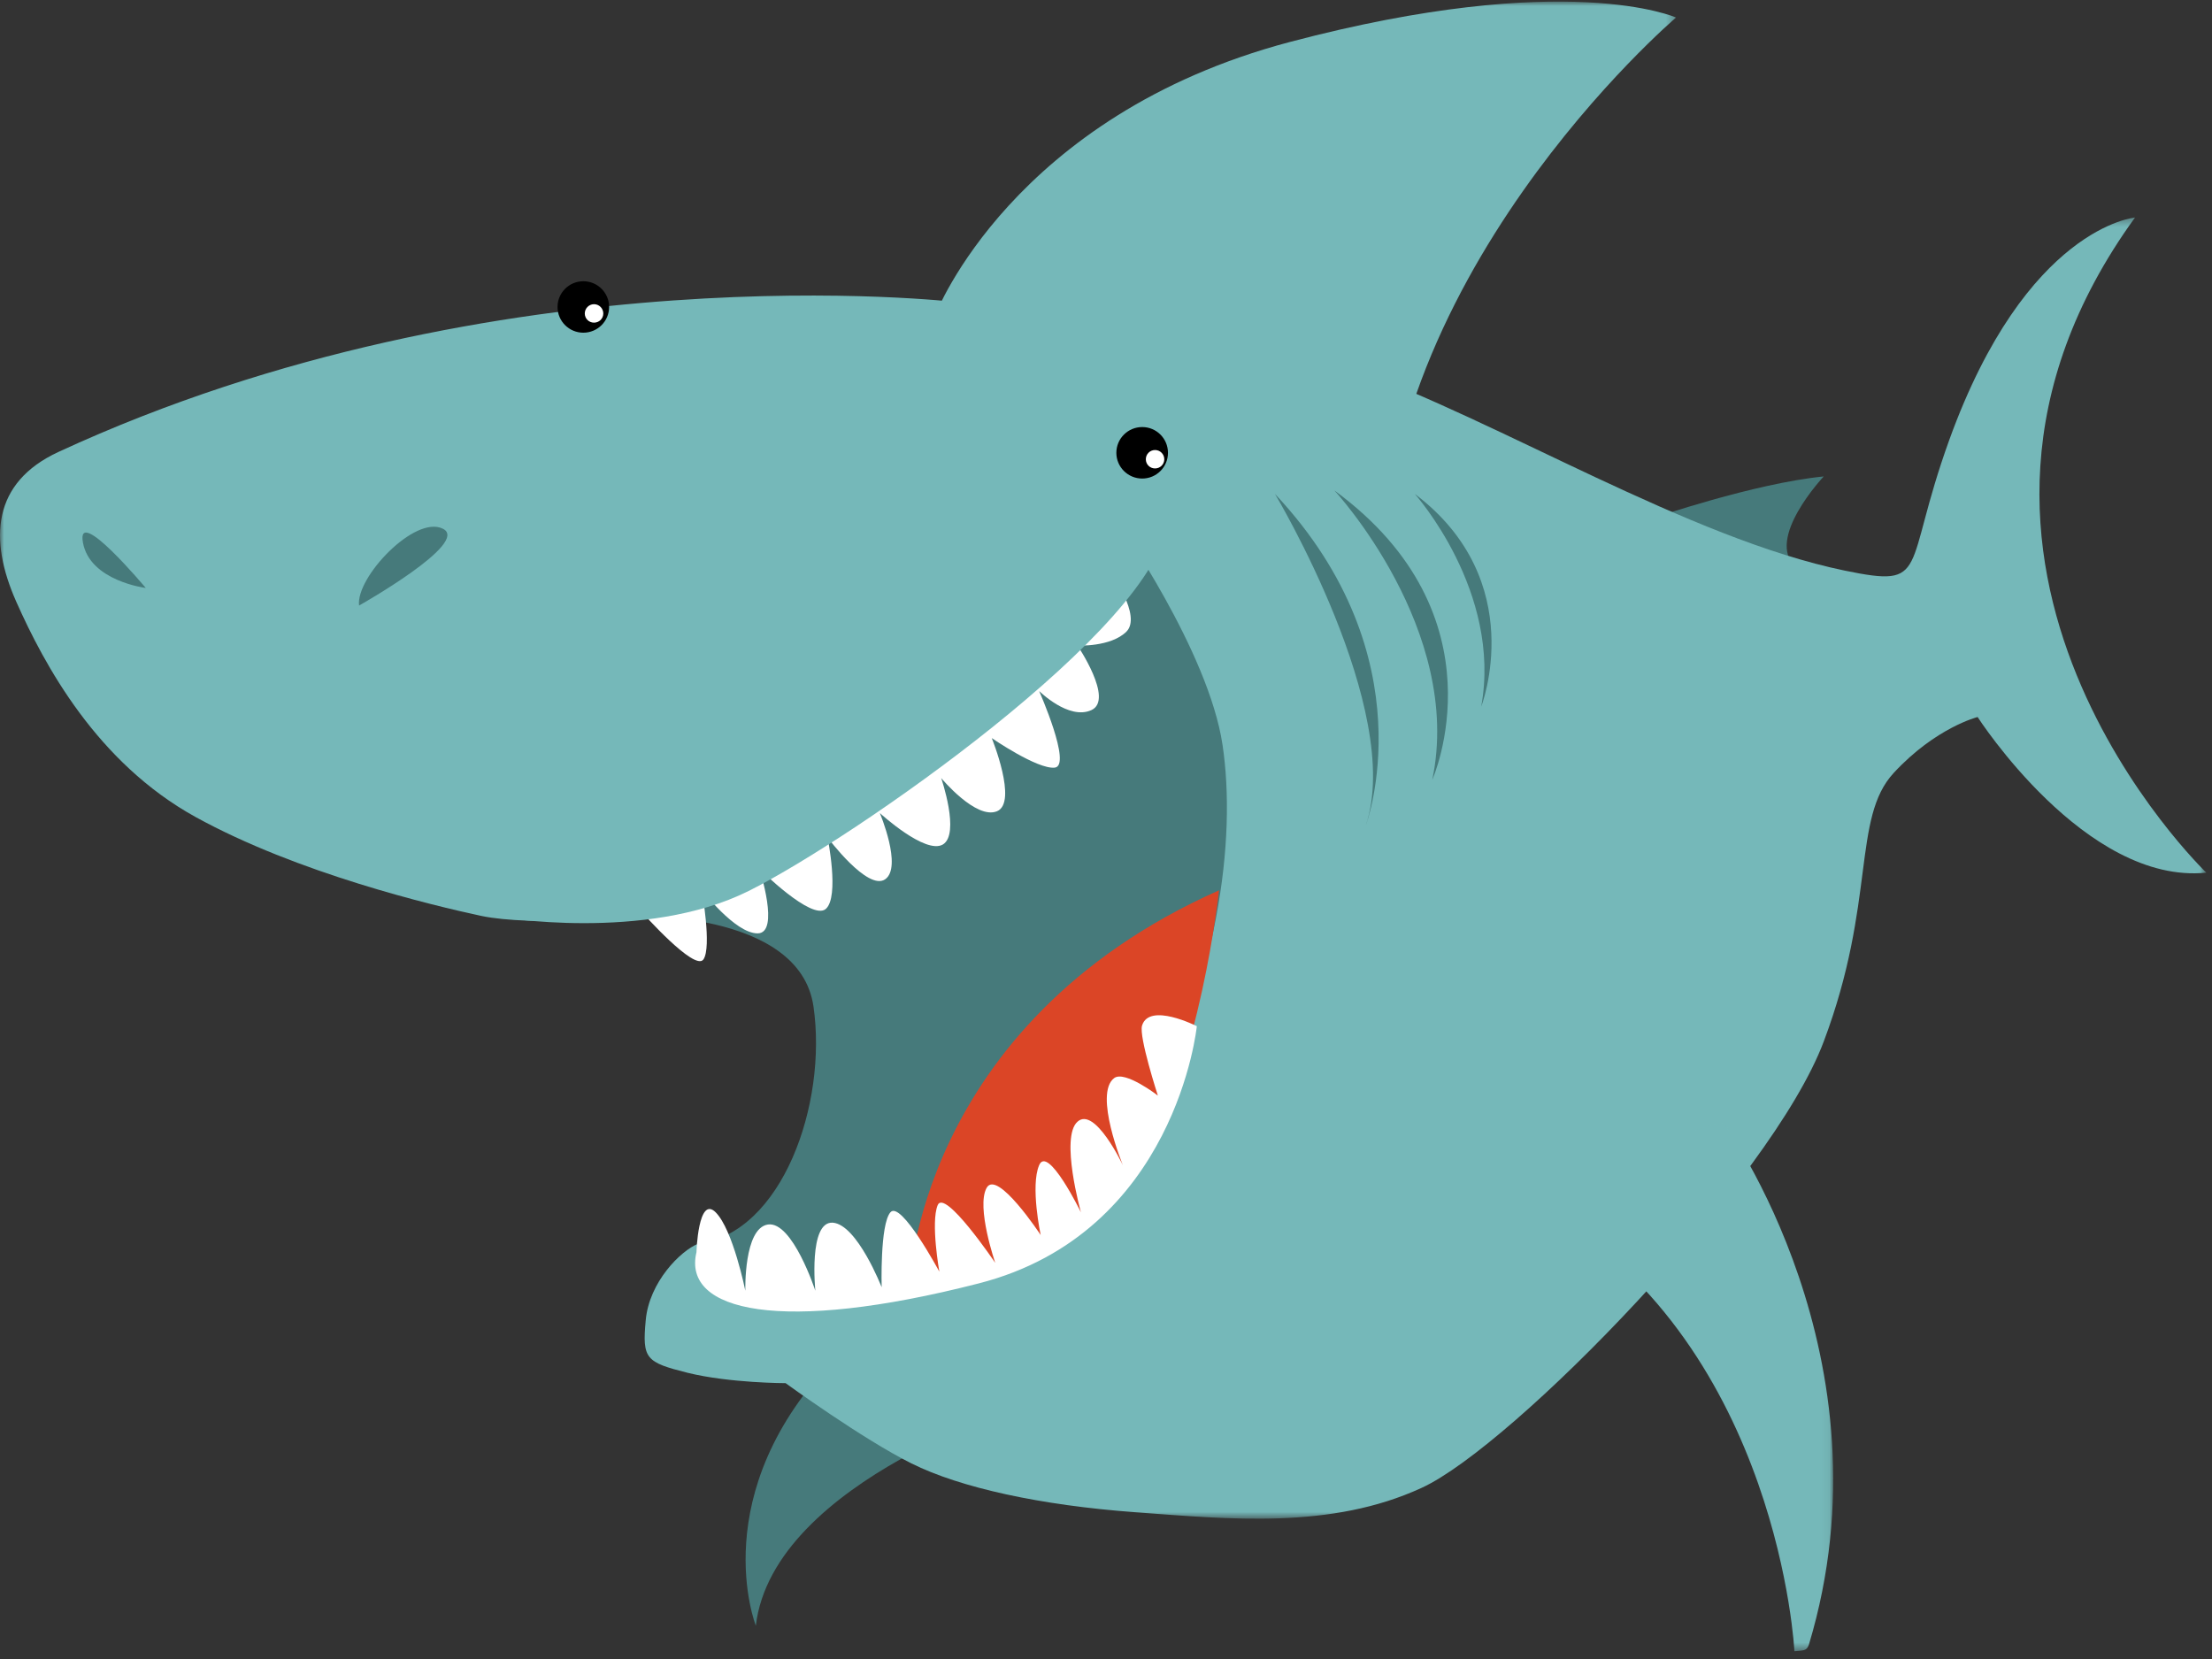 <?xml version="1.0" encoding="UTF-8"?>
<svg width="272px" height="204px" viewBox="0 0 272 204" version="1.1" xmlns="http://www.w3.org/2000/svg" xmlns:xlink="http://www.w3.org/1999/xlink">
    <rect x="0" y="0" width="272" height="204" fill="#333333" stroke="none"/>
    <!-- Generator: Sketch 48.2 (47327) - http://www.bohemiancoding.com/sketch -->
    <title>shark</title>
    <desc>Created with Sketch.</desc>
    <defs>
        <polygon id="path-1" points="5.199 4.956 96.735 4.956 96.735 80.211 5.199 80.211"></polygon>
        <polygon id="path-3" points="0.001 0.337 271.303 0.337 271.303 160.338 0.001 160.338"></polygon>
        <polygon id="path-5" points="2.977 2.619 37.947 2.619 37.947 67.537 2.977 67.537"></polygon>
    </defs>
    <g id="Desktop" stroke="none" stroke-width="1" fill="none" fill-rule="evenodd" transform="translate(-202, -2427)">
        <g id="history" transform="translate(1, 2342)">
            <g id="shark" transform="translate(201, 80)">
                <path d="M126.945,177.449 C126.945,177.449 95.086,186.899 92.94,204.9 C92.94,204.9 86.488,188.608 102.829,171.885 L126.945,177.449 Z" id="Fill-1" fill="#467A7B"></path>
                <path d="M203.197,68.735 C203.197,68.735 215.67,64.438 224.257,63.586 C224.257,63.586 216.971,71.306 220.825,74.74 C224.694,78.164 203.197,68.735 203.197,68.735" id="Fill-3" fill="#467A7B"></path>
                <g id="Group-7" transform="translate(109.358, 0.239)">
                    <mask id="mask-2" fill="white">
                        <use xlink:href="#path-1"></use>
                    </mask>
                    <g id="Clip-6"></g>
                    <path d="M5.697,43.383 C5.697,43.383 15.133,18.955 49.258,9.921 C83.368,0.908 96.735,6.918 96.735,6.918 C96.735,6.918 58.496,39.497 60.658,80.211 C60.658,80.211 -0.927,70.148 5.697,43.383" id="Fill-5" fill="#75B8B9" mask="url(#mask-2)"></path>
                </g>
                <g id="Group-10" transform="translate(0, 31.41)">
                    <mask id="mask-4" fill="white">
                        <use xlink:href="#path-3"></use>
                    </mask>
                    <g id="Clip-9"></g>
                    <path d="M7.182,29.164 C-0.936,32.926 -1.415,39.897 2.011,47.607 C5.459,55.343 11.89,67.349 24.049,74.055 C36.584,80.96 53.175,84.929 59.19,86.217 C65.215,87.485 79.401,86.643 82.41,85.786 C84.061,85.308 105.407,87.708 107.766,97.361 C109.714,105.304 96.138,119.679 95.955,121.793 C95.518,126.526 88.003,125.659 85.847,126.526 C83.702,127.378 79.817,131.238 79.401,135.95 C78.963,140.678 79.401,141.104 84.556,142.397 C89.727,143.67 96.601,143.67 96.601,143.67 C96.601,143.67 106.053,150.543 112.078,153.541 C118.093,156.538 127.966,158.689 139.579,159.541 C151.187,160.393 163.659,161.687 174.829,156.538 C186.015,151.395 217.822,118.806 224.259,101.657 C230.721,84.503 227.706,74.201 232.862,68.632 C238.022,63.052 243.178,61.759 243.178,61.759 C243.178,61.759 256.441,82.414 271.304,80.897 C271.304,80.897 231.69,42.895 262.534,0.337 C262.534,0.337 249.167,1.48 239.689,27.699 C233.903,43.737 237.403,45.929 226.852,43.757 C207.678,39.799 184.291,25.32 166.242,18.873 C148.182,12.462 120.238,10.316 117.666,10.742 C117.666,10.742 61.523,4.046 7.182,29.164" id="Fill-8" fill="#75B8B9" mask="url(#mask-4)"></path>
                </g>
                <g id="Group-13" transform="translate(187.472, 140.507)">
                    <mask id="mask-6" fill="white">
                        <use xlink:href="#path-5"></use>
                    </mask>
                    <g id="Clip-12"></g>
                    <path d="M2.977,13.425 C2.977,13.425 19.787,2.619 24.525,2.619 C24.525,2.619 45.548,31.509 34.972,66.685 C34.696,67.558 34.248,67.418 33.18,67.537 C33.18,67.537 31.347,30.569 2.977,13.425" id="Fill-11" fill="#75B8B9" mask="url(#mask-6)"></path>
                </g>
                <path d="M77.24,117.627 C77.24,117.627 98.31,116.765 100.033,128.776 C101.757,140.771 96.164,156.642 85.848,157.936 C85.848,157.936 83.702,163.515 93.586,163.941 C103.476,164.367 130.128,163.515 139.996,144.631 C149.901,125.768 152.052,108.177 150.333,96.613 C148.609,85.033 137.424,69.162 137.424,69.162 C137.424,69.162 139.996,98.753 77.24,117.627" id="Fill-14" fill="#467A7B"></path>
                <path d="M78.964,117.196 C78.964,117.196 85.411,124.474 86.489,122.988 C87.562,121.476 86.281,114.396 86.281,114.396 C86.281,114.396 90.363,119.772 93.155,119.772 C95.956,119.772 93.379,111.834 93.379,111.834 C93.379,111.834 99.826,118.266 101.549,116.765 C103.252,115.253 101.758,107.974 101.758,107.974 C101.758,107.974 106.7,114.619 108.85,113.118 C110.991,111.616 108.189,104.977 108.189,104.977 C108.189,104.977 113.787,110.115 115.943,108.842 C118.094,107.548 115.735,100.675 115.735,100.675 C115.735,100.675 120.015,105.829 122.603,104.753 C125.181,103.683 121.952,95.761 121.952,95.761 C121.952,95.761 127.551,99.615 129.691,99.392 C131.852,99.179 127.774,89.963 127.774,89.963 C127.774,89.963 131.415,93.599 134.211,92.316 C137.007,91.023 132.492,84.378 132.492,84.378 C132.492,84.378 136.57,84.591 138.512,82.669 C140.434,80.736 136.57,75.375 136.57,75.375 C136.57,75.375 95.732,114.193 78.964,117.196" id="Fill-16" fill="#FFFFFF"></path>
                <path d="M111.786,163.363 C111.786,163.363 112.64,131.065 149.9,114.477 C149.9,114.477 147.603,136.203 140.146,147.918 C132.71,159.649 114.931,165.659 111.786,163.363" id="Fill-18" fill="#DB4526"></path>
                <path d="M85.636,159.005 C85.636,159.005 85.85,151.929 88,154.07 C90.141,156.215 91.651,163.717 91.651,163.717 C91.651,163.717 91.437,156.013 94.437,155.571 C97.457,155.145 100.259,163.717 100.259,163.717 C100.259,163.717 99.389,155.145 102.404,155.348 C105.409,155.571 108.414,163.291 108.414,163.291 C108.414,163.291 108.19,155.571 109.492,154.07 C110.783,152.573 115.507,161.369 115.507,161.369 C115.507,161.369 114.429,155.348 115.298,153.202 C116.152,151.072 122.38,160.288 122.38,160.288 C122.38,160.288 120.016,153.425 121.318,151.072 C122.604,148.713 127.968,156.865 127.968,156.865 C127.968,156.865 126.682,150.859 127.776,148.287 C128.838,145.716 132.915,154.07 132.915,154.07 C132.915,154.07 130.338,144.848 132.494,142.931 C134.634,140.994 138.076,148.287 138.076,148.287 C138.076,148.287 134.462,139.487 137.003,137.57 C138.31,136.583 142.377,139.716 142.377,139.716 C142.377,139.716 140.029,132.494 140.43,131.123 C141.3,128.203 147.168,131.185 147.168,131.185 C147.168,131.185 144.632,156.61 120.339,162.818 C96.051,169.047 83.912,166.294 85.636,159.005" id="Fill-20" fill="#FFFFFF"></path>
                <path d="M17.923,77.299 C17.923,77.299 9.33,67.018 10.2,71.719 C11.054,76.447 17.923,77.299 17.923,77.299" id="Fill-22" fill="#467A7B"></path>
                <path d="M44.154,79.46 C44.154,79.46 57.907,71.719 54.459,70.015 C51.012,68.296 43.716,76.021 44.154,79.46" id="Fill-24" fill="#467A7B"></path>
                <path d="M156.777,65.734 C156.777,65.734 172.686,92.317 167.958,106.469 C167.958,106.469 175.696,85.886 156.777,65.734" id="Fill-26" fill="#467A7B"></path>
                <path d="M164.085,65.308 C164.085,65.308 179.994,82.457 176.12,100.889 C176.12,100.889 185.16,80.737 164.085,65.308" id="Fill-28" fill="#467A7B"></path>
                <path d="M173.971,65.734 C173.971,65.734 184.725,77.74 182.137,91.891 C182.137,91.891 188.162,76.446 173.971,65.734" id="Fill-30" fill="#467A7B"></path>
                <path d="M61.124,117.726 C61.124,117.726 79.361,120.889 92.052,114.562 C104.737,108.234 142.404,82.129 143.591,69.073 C144.783,56.028 138.842,64.33 134.472,67.889 C130.114,71.453 61.124,117.726 61.124,117.726" id="Fill-32" fill="#75B8B9"></path>
                <path d="M143.621,60.681 C143.621,62.427 142.205,63.845 140.455,63.845 C138.695,63.845 137.273,62.427 137.273,60.681 C137.273,58.93 138.695,57.512 140.455,57.512 C142.205,57.512 143.621,58.93 143.621,60.681" id="Fill-34" fill="#000000"></path>
                <path d="M74.901,42.747 C74.901,44.497 73.479,45.91 71.729,45.91 C69.98,45.91 68.558,44.497 68.558,42.747 C68.558,41.001 69.98,39.583 71.729,39.583 C73.479,39.583 74.901,41.001 74.901,42.747" id="Fill-36" fill="#000000"></path>
                <path d="M143.168,61.475 C143.168,62.104 142.653,62.602 142.033,62.602 C141.403,62.602 140.898,62.104 140.898,61.475 C140.898,60.841 141.403,60.337 142.033,60.337 C142.653,60.337 143.168,60.841 143.168,61.475" id="Fill-38" fill="#FFFFFF"></path>
                <path d="M74.184,43.548 C74.184,44.182 73.673,44.675 73.043,44.675 C72.423,44.675 71.908,44.182 71.908,43.548 C71.908,42.919 72.423,42.405 73.043,42.405 C73.673,42.405 74.184,42.919 74.184,43.548" id="Fill-40" fill="#FFFFFF"></path>
            </g>
        </g>
    </g>
</svg>